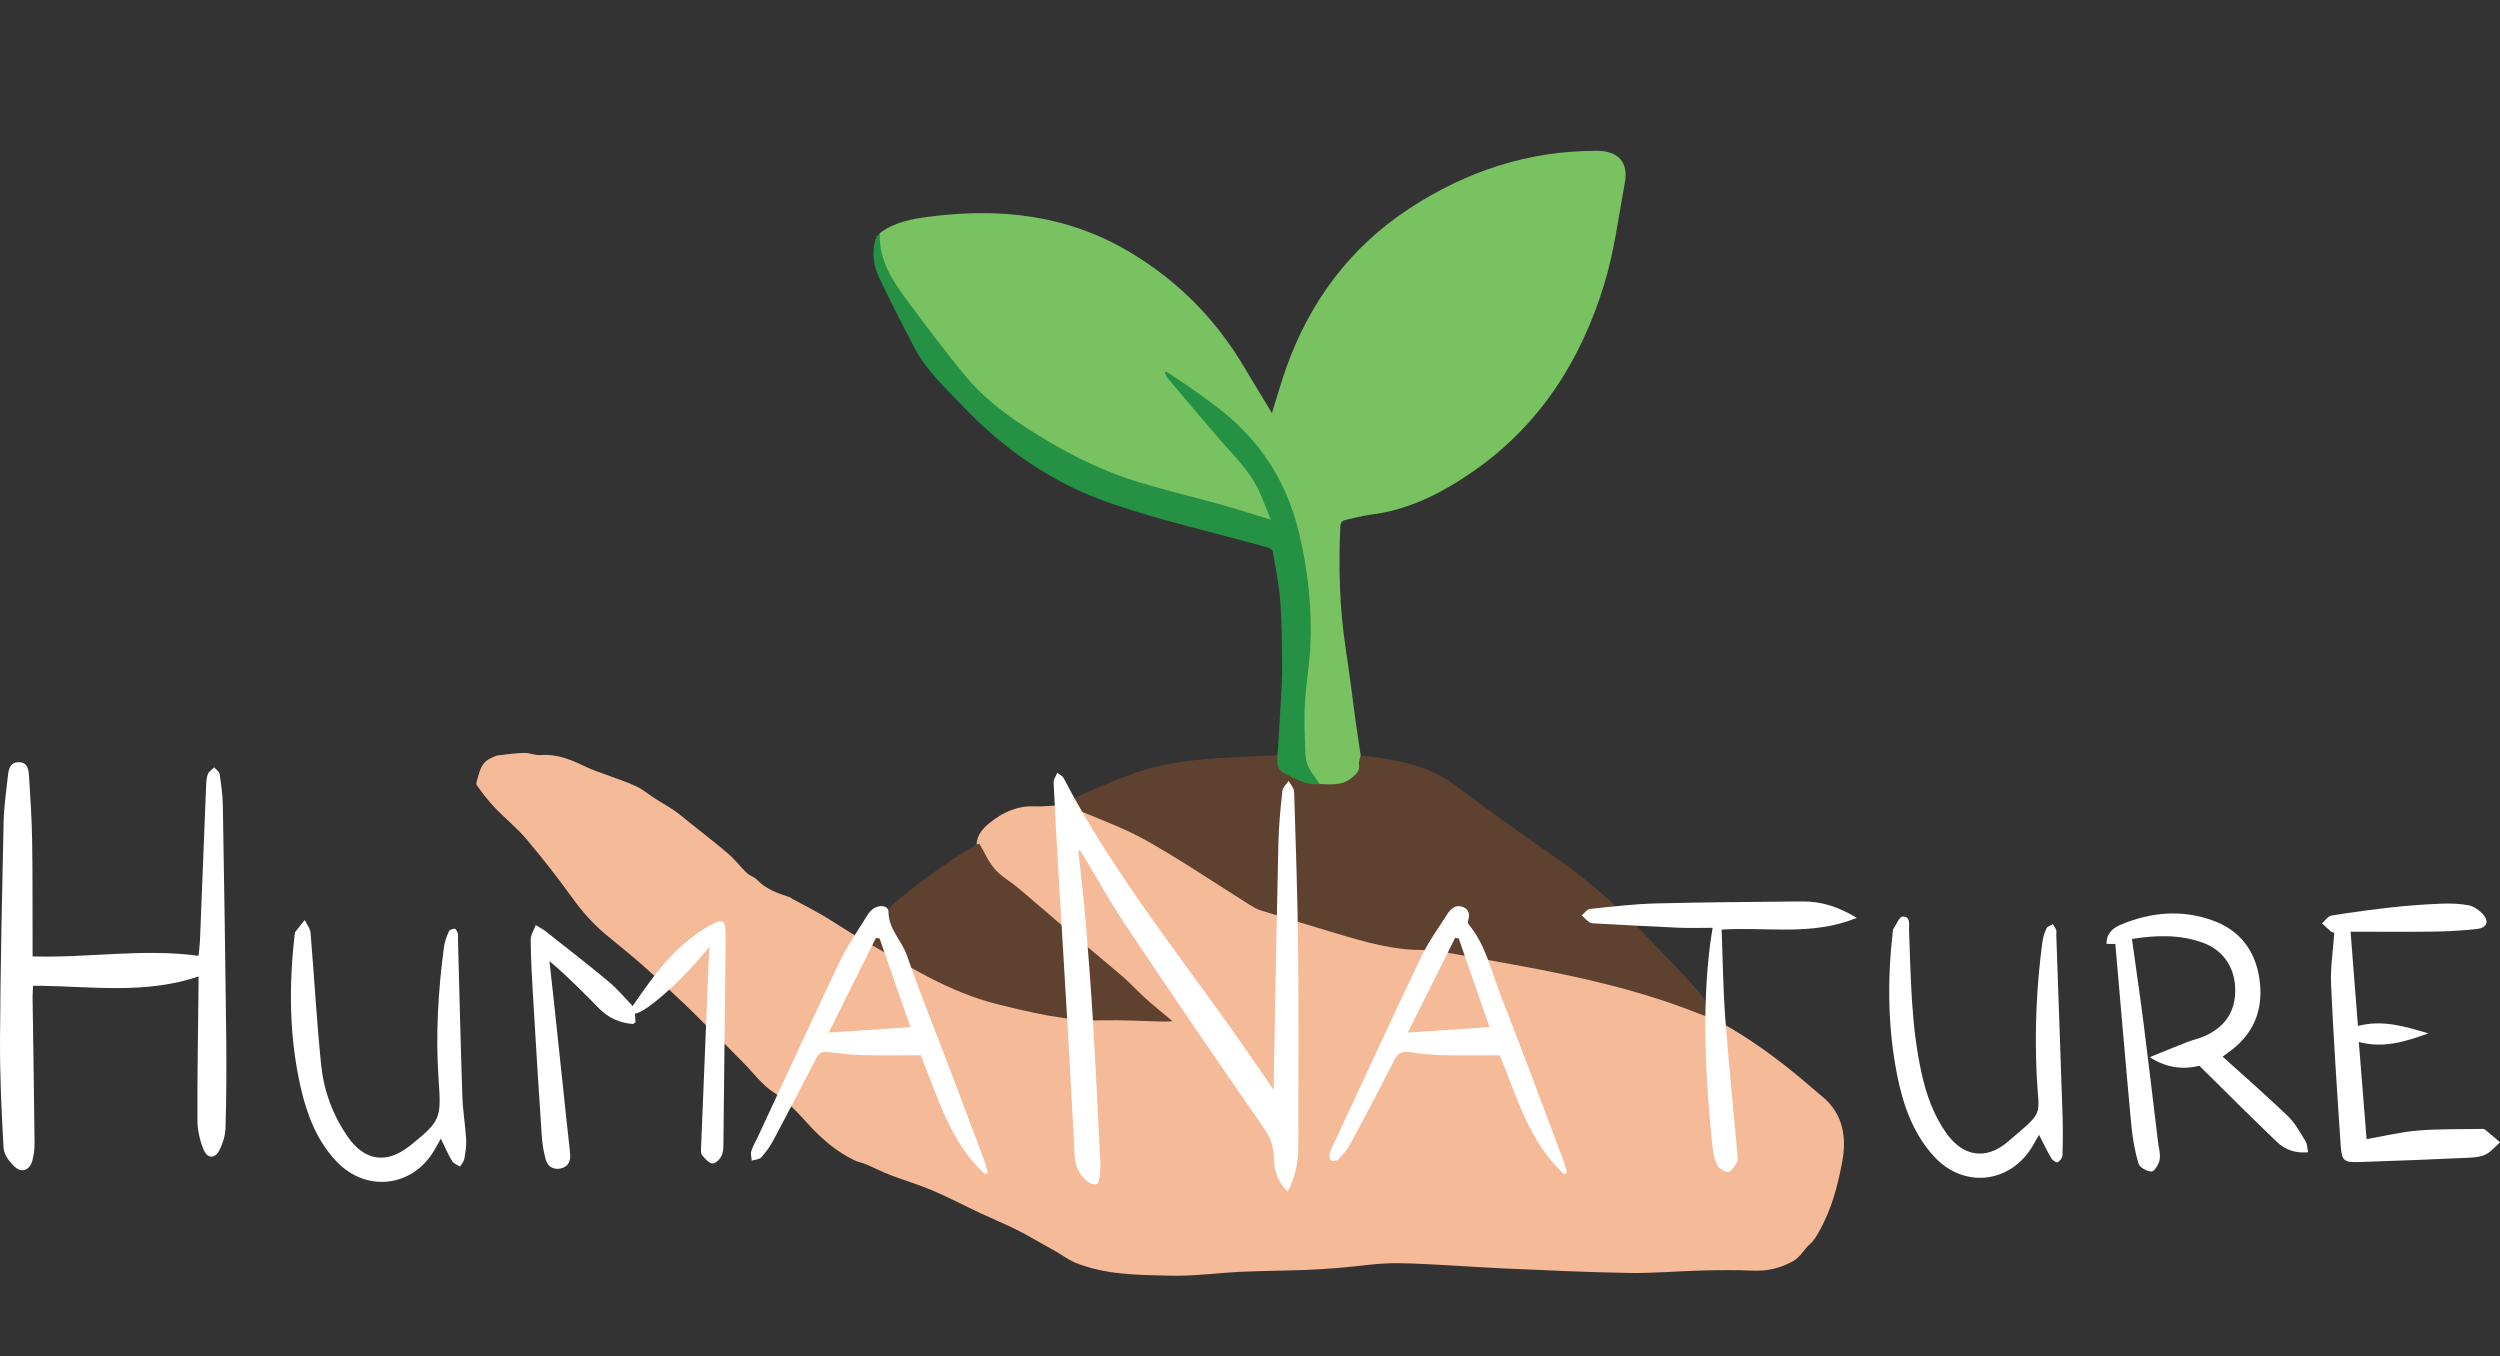 <?xml version="1.0" encoding="utf-8"?>
<!-- Generator: Adobe Illustrator 16.0.0, SVG Export Plug-In . SVG Version: 6.00 Build 0)  -->
<!DOCTYPE svg PUBLIC "-//W3C//DTD SVG 1.1//EN" "http://www.w3.org/Graphics/SVG/1.1/DTD/svg11.dtd">
<svg version="1.1" id="Layer_1" xmlns="http://www.w3.org/2000/svg" xmlns:xlink="http://www.w3.org/1999/xlink" x="0px" y="0px"
	 width="283.465px" height="153.759px" viewBox="-38.361 38.419 283.465 153.759"
	 enable-background="new -38.361 38.419 283.465 153.759" xml:space="preserve">
<rect x="-38.361" y="38.419" width="283.465" height="153.759" fill="#333333" stroke="none"/>
<g>
	<path fill="#F5BA98" d="M72.365,134.174c0.041-1.104,0.762-1.865,1.513-2.471c1.462-1.182,3.129-1.944,5.098-1.853
		c0.811,0.038,1.627-0.062,2.44-0.1c2.064-0.159,3.859,0.677,5.693,1.459c5.771,2.46,10.83,6.12,16.067,9.475
		c1.231,0.787,2.618,1.084,3.96,1.527c3.318,1.101,6.709,1.959,10.051,2.985c1.432,0.438,2.944,0.61,4.442,0.652
		c2.798,0.078,5.539,0.538,8.275,1.062c5.279,1.01,10.562,1.98,15.763,3.364c3.443,0.915,6.772,2.146,10.095,3.415
		c0.267,0.103,0.51,0.248,0.732,0.428l-0.014-0.011c0.046,0.072,0.114,0.124,0.172,0.185c3.362,1.863,6.453,4.112,9.392,6.578
		c0.782,0.656,1.562,1.319,2.336,1.985c2.241,1.92,2.639,4.525,2.164,7.151c-0.506,2.802-1.241,5.604-2.688,8.126
		c-0.278,0.486-0.58,1.003-0.998,1.358c-0.7,0.6-1.044,1.461-1.955,1.955c-1.453,0.789-2.887,1.117-4.51,1.046
		c-1.902-0.083-3.812-0.062-5.715-0.015c-2.765,0.067-5.529,0.323-8.29,0.28c-4.707-0.076-9.414-0.299-14.119-0.508
		c-4.021-0.178-8.037-0.529-12.061-0.601c-2.225-0.039-4.457,0.354-6.688,0.528c-1.327,0.105-2.657,0.199-3.989,0.246
		c-2.354,0.084-4.713,0.091-7.066,0.199c-2.718,0.125-5.438,0.511-8.146,0.447c-3.615-0.084-7.284-0.079-10.729-1.465
		c-0.772-0.312-1.458-0.836-2.186-1.258c-0.432-0.249-0.869-0.487-1.304-0.729c-1.067-0.593-2.116-1.229-3.21-1.768
		c-1.335-0.661-2.717-1.229-4.067-1.86c-1.832-0.859-3.626-1.804-5.485-2.598c-1.545-0.659-3.171-1.129-4.743-1.733
		c-0.958-0.368-1.875-0.843-2.82-1.243c-0.401-0.172-0.851-0.233-1.242-0.421c-2.068-0.997-3.771-2.468-5.297-4.158
		c-1.181-1.308-2.359-2.564-3.882-3.557c-1.312-0.852-2.298-2.21-3.425-3.348c-0.638-0.642-1.263-1.296-1.903-1.936
		c-0.885-0.889-1.78-1.769-2.669-2.649c-0.681-0.676-1.346-1.367-2.045-2.023c-1.6-1.503-3.189-3.02-4.831-4.475
		c-1.355-1.198-2.785-2.313-4.173-3.479c-1.451-1.217-2.686-2.613-3.797-4.162c-1.64-2.281-3.378-4.498-5.19-6.644
		c-1.078-1.276-2.409-2.337-3.565-3.552c-0.75-0.789-1.427-1.657-2.052-2.549c-0.139-0.196,0.049-0.651,0.137-0.974
		c0.244-0.873,0.534-1.728,1.478-2.116c0.248-0.103,0.49-0.26,0.747-0.292c0.997-0.124,1.997-0.264,3-0.286
		c0.628-0.015,1.269,0.295,1.888,0.246c1.907-0.149,3.548,0.57,5.196,1.367c0.713,0.346,1.478,0.584,2.223,0.865
		c1.136,0.432,2.307,0.791,3.404,1.308c0.775,0.363,1.444,0.949,2.173,1.416c0.701,0.449,1.439,0.841,2.123,1.316
		c0.667,0.465,1.287,1.001,1.923,1.51c1.424,1.141,2.876,2.252,4.257,3.443c0.743,0.64,1.339,1.45,2.052,2.129
		c0.348,0.33,0.883,0.473,1.211,0.818c0.99,1.042,2.275,1.482,3.578,1.913c0.156,0.051,0.291,0.162,0.436,0.243
		c1.136,0.614,2.288,1.201,3.403,1.851c1.09,0.637,2.135,1.35,3.215,2.005c0.432,0.261,0.906,0.455,1.361,0.68
		c1.444,0.477,2.695,1.329,3.958,2.13c3.135,1.989,6.414,3.589,10.025,4.587c2.796,0.771,5.564,1.61,8.442,2.008
		c1.094,0.151,2.193,0.267,3.305,0.276c2.891,0.026,5.786-0.16,8.616,0.159c0.114-0.094,0.131-0.165,0.076-0.196
		c-1.743-0.959-2.79-2.696-4.334-3.874c-1.33-1.016-2.622-2.08-3.909-3.148c-2.512-2.084-4.81-4.414-7.343-6.478
		c-1.275-1.039-2.616-2.003-3.82-3.121c-0.676-0.627-1.238-1.394-1.581-2.276C72.818,134.654,72.7,134.341,72.365,134.174z"/>
	<path fill="#78C261" d="M61.405,64.848c1.628-1.235,3.605-1.601,5.514-1.85c8.024-1.047,15.719-0.249,22.875,4.036
		c5.462,3.27,9.721,7.61,12.939,13.045c1.01,1.704,2.049,3.388,3.127,5.17c0.564-1.795,1.037-3.48,1.622-5.126
		c2.679-7.524,7.246-13.654,13.928-18.042c6.431-4.225,13.514-6.582,21.289-6.562c2.426,0.006,3.605,1.288,3.177,3.605
		c-0.706,3.824-1.191,7.726-2.313,11.43c-2.623,8.65-7.286,16.024-14.831,21.276c-3.543,2.468-7.353,4.428-11.749,4.957
		c-0.899,0.108-1.777,0.387-2.67,0.558c-0.45,0.085-0.677,0.254-0.701,0.767c-0.207,4.64-0.093,9.261,0.613,13.862
		c0.428,2.779,0.758,5.573,1.143,8.359c0.172,1.25,0.371,2.494,0.559,3.74c0.363,2.077-0.69,3.021-2.623,3.461
		c-0.617,0.139-1.289,0.086-1.932-0.036c-1.283-0.654-1.71-1.814-1.859-3.144c-0.371-3.268-0.07-6.51,0.262-9.769
		c0.474-4.651,0.501-9.326-0.625-13.899c-0.656-2.667-1.236-5.391-2.583-7.835c-1.71-3.101-3.957-5.758-6.787-7.891
		c-1.787-1.349-3.643-2.606-5.5-3.868c1.119,1.53,2.393,2.926,3.547,4.415c1.277,1.645,2.746,3.108,4.133,4.648
		c1.677,1.865,2.925,3.979,3.67,6.379c0.081,0.262,0.506,0.769,0.232,1.001c-0.223,0.188-0.77-0.105-1.009-0.191
		c-4.421-1.6-9.064-2.408-13.536-3.826c-5.633-1.785-10.786-4.491-15.592-7.925c-3.231-2.307-5.606-5.377-7.974-8.468
		c-1.746-2.278-3.581-4.49-5.059-6.965c-0.723-1.21-1.259-2.479-1.435-3.889C61.195,65.781,61.202,65.306,61.405,64.848z"/>
	<path fill="#5F4130" d="M111.283,127.324c1.205,0.012,2.431,0.217,3.504-0.625c0.555-0.437,1.075-0.804,0.948-1.639
		c-0.047-0.312,0.12-0.657,0.19-0.986c3.727,0.458,7.422,0.969,10.582,3.301c3.648,2.692,7.307,5.379,11.043,7.95
		c3.733,2.566,7.148,5.483,10.288,8.732c2.065,2.139,4.151,4.263,6.127,6.482c0.964,1.086,1.695,2.379,2.532,3.578
		c-0.797-0.274-1.605-0.516-2.388-0.827c-6.685-2.646-13.66-4.185-20.703-5.47c-2.681-0.489-5.358-0.982-8.043-1.447
		c-0.753-0.131-1.523-0.251-2.284-0.239c-3.403,0.047-6.613-0.893-9.821-1.851c-2.904-0.87-5.806-1.745-8.7-2.646
		c-0.45-0.139-0.873-0.403-1.278-0.659c-3.827-2.397-7.572-4.938-11.497-7.163c-2.549-1.445-5.345-2.465-8.062-3.601
		c-0.708-0.297-1.533-0.317-2.302-0.465c2.996-1.256,5.943-2.652,9.006-3.716c2.092-0.726,4.325-1.166,6.53-1.408
		c3.15-0.345,6.335-0.39,9.504-0.565c0.048,0.034,0.112,0.07,0.115,0.117c0.17,2.045,1.897,2.269,3.325,2.817
		C110.335,127.162,110.837,127.141,111.283,127.324z"/>
	<path fill="#5F4130" d="M72.365,134.174c0.155-0.049,0.31-0.096,0.318-0.099c0.605,1.021,1.049,2.09,1.774,2.91
		c0.738,0.834,1.775,1.396,2.642,2.126c1.93,1.625,3.828,3.289,5.753,4.921c2.015,1.708,4.062,3.377,6.062,5.101
		c0.916,0.789,1.728,1.696,2.627,2.503c0.949,0.851,1.946,1.648,3.044,2.572c-0.383,0.022-0.621,0.053-0.858,0.048
		c-2.357-0.05-4.718-0.195-7.071-0.144c-4.087,0.092-7.975-0.855-11.902-1.825c-5.514-1.362-10.193-4.358-14.998-7.144
		c-0.095-0.057-0.165-0.154-0.248-0.231c0.283-0.481,0.495-1.026,0.859-1.435c2.689-3.012,5.949-5.337,9.264-7.588
		C70.521,135.286,71.452,134.745,72.365,134.174z"/>
	<path fill="#259145" d="M111.283,127.324c-1.563,0.138-2.847-0.587-4.143-1.312c-0.837-0.468-0.627-1.241-0.683-1.949
		c0.034-0.31,0.081-0.617,0.099-0.927c0.145-2.374,0.293-4.747,0.414-7.123c0.05-0.963,0.06-1.932,0.04-2.896
		c-0.046-2.216-0.031-4.44-0.212-6.647c-0.151-1.859-0.525-3.703-0.854-5.546c-0.033-0.189-0.413-0.39-0.668-0.461
		c-5.873-1.634-11.845-2.975-17.604-4.941c-6.529-2.229-12.145-6.071-16.936-11.117c-1.921-2.024-3.992-3.903-5.32-6.392
		c-1.427-2.679-2.801-5.389-4.101-8.131c-0.642-1.354-0.821-2.834-0.421-4.329c0.088-0.066,0.18-0.132,0.114-0.265
		c0.132-0.146,0.264-0.292,0.396-0.438c-0.146,3.255,1.647,5.704,3.445,8.121c2.029,2.727,4.078,5.444,6.24,8.066
		c1.888,2.288,4.217,4.116,6.699,5.74c4.056,2.655,8.322,4.895,12.966,6.312c3.059,0.935,6.181,1.669,9.263,2.529
		c1.823,0.509,3.625,1.088,5.71,1.719c-0.525-1.276-0.93-2.426-1.459-3.515c-1.007-2.068-2.663-3.65-4.146-5.363
		c-2.04-2.355-4.043-4.742-6.055-7.123c-0.155-0.182-0.244-0.418-0.364-0.629c0.049-0.057,0.095-0.114,0.143-0.172
		c0.827,0.547,1.667,1.073,2.478,1.643c1.114,0.78,2.222,1.573,3.305,2.396c4.762,3.611,7.837,8.266,9.267,14.133
		c1.057,4.336,1.532,8.677,1.311,13.103c-0.106,2.115-0.485,4.216-0.61,6.33c-0.099,1.669-0.021,3.35,0.025,5.023
		c0.018,0.672,0.027,1.399,0.284,1.999C110.238,125.937,110.813,126.608,111.283,127.324z"/>
	<path fill="#78C261" d="M61.009,65.287c-0.038,0.088-0.076,0.176-0.114,0.265C60.934,65.464,60.972,65.376,61.009,65.287z"/>
	<path fill="#5F4130" d="M156.655,154.292c-0.058-0.062-0.116-0.123-0.174-0.185C156.54,154.169,156.598,154.231,156.655,154.292z"
		/>
</g>
<g>
	<path fill="#FFFFFF" d="M83.899,134.918c0.269,2.488,0.585,4.969,0.795,7.462c0.333,3.941,0.636,7.887,0.873,11.838
		c0.317,5.282,0.566,10.567,0.829,15.854c0.03,0.585,0.001,1.174-0.066,1.756c-0.035,0.31-0.144,0.782-0.343,0.857
		c-0.256,0.097-0.7-0.043-0.951-0.232c-0.959-0.72-1.471-1.722-1.539-2.919c-0.246-4.384-0.462-8.769-0.714-13.15
		c-0.365-6.337-0.753-12.674-1.125-19.011c-0.199-3.405-0.399-6.812-0.553-10.217c-0.017-0.365,0.268-0.742,0.412-1.115
		c0.249,0.204,0.596,0.355,0.732,0.618c5.931,11.434,14.194,21.297,21.412,31.861c0.725,1.059,1.459,2.109,2.407,3.473
		c0-0.706-0.007-1.072,0.003-1.44c0.164-8.823,0.315-17.645,0.518-26.468c0.045-1.995,0.238-3.989,0.452-5.979
		c0.041-0.402,0.462-0.764,0.711-1.145c0.216,0.408,0.611,0.812,0.625,1.229c0.188,5.997,0.391,11.995,0.453,17.994
		c0.074,7.414,0.022,14.826,0.018,22.241c0,1.731-0.31,3.397-1.204,5.106c-1.168-1.115-1.52-2.42-1.56-3.767
		c-0.035-1.283-0.354-2.301-1.122-3.407c-5.302-7.619-10.52-15.303-15.687-23.017c-1.719-2.566-3.213-5.286-4.811-7.934
		c-0.115-0.189-0.233-0.378-0.35-0.565C84.041,134.868,83.97,134.895,83.899,134.918z"/>
	<path fill="#FFFFFF" d="M-15.851,149.138c-5.91,1.998-11.873,1.152-17.794,1.058c-0.272-0.005-0.543,0-0.961,0
		c-0.023,0.434-0.066,0.846-0.061,1.259c0.074,5.485,0.168,10.974,0.225,16.461c0.006,0.731-0.064,1.495-0.277,2.191
		c-0.3,0.98-1.16,1.321-1.92,0.654c-0.617-0.543-1.27-1.414-1.314-2.174c-0.245-4.145-0.43-8.302-0.405-12.454
		c0.05-8.193,0.23-16.383,0.408-24.575c0.039-1.681,0.293-3.354,0.468-5.027c0.083-0.8,0.205-1.694,1.245-1.69
		c1.078,0.005,1.127,0.963,1.177,1.729c0.153,2.385,0.304,4.773,0.343,7.162c0.063,3.92,0.037,7.842,0.05,11.762
		c0.001,0.427,0,0.852,0,1.367c6.289,0.197,12.484-0.927,18.817-0.066c0.055-0.57,0.137-1.137,0.162-1.703
		c0.235-5.837,0.458-11.672,0.694-17.508c0.019-0.47,0.036-0.964,0.2-1.39c0.117-0.304,0.477-0.514,0.728-0.766
		c0.21,0.252,0.564,0.483,0.606,0.76c0.176,1.16,0.343,2.336,0.364,3.506c0.152,8.778,0.286,17.558,0.386,26.338
		c0.038,3.411,0.015,6.823-0.079,10.233c-0.024,0.86-0.298,1.774-0.682,2.552c-0.497,1.009-1.377,1.004-1.808-0.047
		c-0.417-1.02-0.691-2.174-0.697-3.271c-0.023-5.019,0.072-10.035,0.125-15.053C-15.847,150.024-15.851,149.602-15.851,149.138z"/>
	<path fill="#FFFFFF" d="M203.372,144.885c0.465,3.35,0.936,6.556,1.345,9.769c0.558,4.388,1.07,8.78,1.601,13.17
		c0.081,0.699,0.305,1.423,0.194,2.088c-0.088,0.516-0.6,1.342-0.923,1.343c-0.513,0-1.355-0.475-1.484-0.918
		c-0.413-1.414-0.667-2.898-0.807-4.37c-0.636-6.822-1.208-13.649-1.81-20.516c-0.263,0-0.593,0-0.986,0
		c-0.063-1.25,0.815-1.858,1.655-2.209c3.4-1.413,6.9-1.72,10.419-0.438c2.997,1.093,4.717,3.331,5.22,6.414
		c0.53,3.243-0.348,6.062-3.015,8.171c-0.332,0.262-0.679,0.503-1.13,0.838c2.521,2.282,5.027,4.461,7.416,6.761
		c0.817,0.786,1.375,1.856,1.989,2.836c0.192,0.304,0.181,0.734,0.293,1.244c-1.442,0.141-2.619-0.294-3.521-1.152
		c-2.918-2.781-5.755-5.642-8.812-8.656c-1.625,0.411-3.579,0.359-5.628-0.973c1.559-0.631,2.885-1.181,4.223-1.702
		c0.726-0.281,1.506-0.442,2.205-0.779c2.317-1.124,3.421-2.966,3.247-5.587c-0.152-2.291-1.443-4.126-3.722-4.934
		C208.729,144.358,206.05,144.455,203.372,144.885z"/>
	<path fill="#FFFFFF" d="M42.085,145.746c-2.531,3.248-7.116,7.515-8.455,7.599c0.023,0.332,0.046,0.662,0.069,0.988
		c-0.141,0.082-0.244,0.201-0.335,0.192c-1.454-0.131-2.725-0.673-3.759-1.723c-1.808-1.839-3.613-3.682-5.666-5.405
		c0.175,1.598,0.357,3.197,0.529,4.797c0.527,4.943,1.05,9.888,1.575,14.831c0.083,0.777,0.195,1.554,0.245,2.336
		c0.051,0.797-0.289,1.394-1.113,1.555c-0.817,0.163-1.437-0.252-1.649-0.993c-0.256-0.895-0.401-1.838-0.464-2.77
		c-0.356-5.316-0.683-10.638-0.997-15.956c-0.123-2.074-0.237-4.148-0.253-6.225c-0.004-0.554,0.371-1.107,0.572-1.663
		c0.386,0.24,0.798,0.45,1.153,0.729c2.389,1.884,4.796,3.749,7.131,5.697c1.003,0.839,1.848,1.866,2.707,2.752
		c2.463-3.593,5.069-7.276,9.289-9.411c0.892-0.452,1.185-0.123,1.221,0.663c0.053,1.136,0.019,2.274,0.008,3.412
		c-0.071,6.902-0.141,13.801-0.225,20.704c-0.006,0.542,0.01,1.139-0.208,1.607c-0.183,0.395-0.721,0.913-1.047,0.877
		c-0.424-0.047-0.834-0.549-1.164-0.935c-0.148-0.172-0.132-0.525-0.121-0.794c0.286-7.166,0.582-14.329,0.877-21.495
		C42.025,146.658,42.059,146.204,42.085,145.746z"/>
	<path fill="#FFFFFF" d="M226.314,144.169c-0.075-0.021-0.252-0.027-0.356-0.118c-0.358-0.296-0.692-0.625-1.035-0.941
		c0.356-0.306,0.68-0.816,1.075-0.882c2.312-0.374,4.641-0.686,6.972-0.943c1.789-0.195,3.589-0.325,5.39-0.399
		c1.045-0.045,2.119-0.014,3.144,0.17c0.569,0.103,1.16,0.498,1.574,0.926c0.854,0.884,0.596,1.64-0.619,1.774
		c-1.633,0.178-3.283,0.27-4.925,0.295c-3.13,0.043-6.261,0.01-9.373,0.01c0.291,3.719,0.557,7.104,0.837,10.688
		c2.688-0.72,5.197,0.001,7.978,0.84c-2.646,0.959-5.069,1.707-7.88,0.977c0.299,3.764,0.588,7.369,0.881,11.013
		c2.004-0.347,3.905-0.814,5.832-0.973c2.366-0.197,4.754-0.137,7.132-0.181c0.156-0.005,0.355-0.019,0.459,0.066
		c0.581,0.468,1.14,0.964,1.705,1.448c-0.533,0.471-1.003,1.067-1.62,1.379c-0.565,0.286-1.284,0.342-1.941,0.372
		c-4.113,0.185-8.221,0.356-12.334,0.486c-1.822,0.056-2.046-0.104-2.172-1.938c-0.409-6.053-0.811-12.11-1.086-18.171
		C225.861,148.164,226.174,146.245,226.314,144.169z"/>
	<path fill="#FFFFFF" d="M73.308,171.542c-3.973-3.652-5.328-8.757-7.274-13.47c-2.263,0-4.47,0.043-6.673-0.015
		c-1.289-0.034-2.577-0.192-3.859-0.359c-0.697-0.092-1.038,0.159-1.351,0.774c-1.579,3.104-3.195,6.19-4.838,9.263
		c-0.366,0.685-0.833,1.335-1.355,1.906c-0.228,0.25-0.715,0.259-1.084,0.379c-0.024-0.361-0.145-0.748-0.05-1.073
		c0.152-0.519,0.451-0.997,0.682-1.493c3.121-6.699,6.201-13.419,9.388-20.091c0.856-1.79,2.021-3.436,3.068-5.128
		c0.2-0.327,0.475-0.657,0.796-0.848c0.665-0.391,1.617-0.302,1.623,0.44c0.018,1.968,1.494,3.218,2.079,4.9
		c1.514,4.353,3.251,8.629,4.888,12.94c1.305,3.432,2.599,6.871,3.886,10.312c0.172,0.461,0.279,0.951,0.417,1.427
		C73.536,171.452,73.423,171.497,73.308,171.542z M64.872,154.88c-1.195-3.434-2.35-6.75-3.504-10.066
		c-0.138-0.014-0.278-0.026-0.417-0.04c-1.759,3.526-3.516,7.054-5.346,10.721C58.833,155.28,61.792,155.085,64.872,154.88z"/>
	<path fill="#FFFFFF" d="M138.981,171.548c-3.978-3.645-5.331-8.744-7.277-13.471c-2.251,0-4.456,0.04-6.656-0.015
		c-1.21-0.033-2.423-0.18-3.623-0.355c-0.858-0.123-1.311,0.149-1.712,0.952c-1.601,3.18-3.274,6.323-4.964,9.459
		c-0.348,0.643-0.853,1.217-1.357,1.756c-0.157,0.167-0.639,0.238-0.809,0.12c-0.171-0.12-0.258-0.571-0.175-0.805
		c0.248-0.694,0.595-1.357,0.909-2.033c3.155-6.771,6.273-13.56,9.495-20.298c0.805-1.684,1.93-3.218,2.936-4.801
		c0.401-0.624,0.964-1.112,1.769-0.795c0.717,0.284,0.803,0.885,0.571,1.571c-0.04,0.118,0.005,0.316,0.086,0.413
		c1.935,2.323,2.538,5.26,3.601,7.97c2.438,6.222,4.757,12.489,7.114,18.74c0.176,0.462,0.286,0.949,0.425,1.428
		C139.204,171.439,139.095,171.492,138.981,171.548z M121.258,155.5c3.246-0.22,6.225-0.418,9.275-0.624
		c-1.189-3.419-2.345-6.742-3.5-10.064c-0.133-0.015-0.27-0.031-0.404-0.046C124.873,148.275,123.116,151.788,121.258,155.5z"/>
	<path fill="#FFFFFF" d="M192.84,167.092c-0.234,0.408-0.467,0.812-0.699,1.214c-2.494,4.304-7.824,4.927-11.205,1.247
		c-2.406-2.624-3.533-5.898-4.201-9.304c-1.05-5.348-1.103-10.745-0.484-16.15c0.013-0.116,0.004-0.255,0.065-0.344
		c0.343-0.504,0.694-1.405,1.056-1.41c0.95-0.015,0.702,0.929,0.727,1.548c0.202,5.4,0.237,10.815,1.401,16.13
		c0.548,2.502,1.388,4.899,2.908,6.99c1.878,2.575,4.455,2.939,6.879,0.869c4.312-3.68,3.504-2.705,3.279-7.627
		c-0.231-5.029-0.017-10.03,0.65-15.015c0.071-0.536,0.241-1.077,0.471-1.567c0.104-0.216,0.467-0.31,0.715-0.462
		c0.128,0.217,0.295,0.421,0.378,0.655c0.061,0.174,0.006,0.386,0.014,0.583c0.236,6.813,0.484,13.628,0.708,20.441
		c0.05,1.515,0.04,3.033-0.011,4.548c-0.012,0.274-0.302,0.646-0.559,0.769c-0.139,0.067-0.579-0.244-0.718-0.482
		C193.73,168.9,193.322,168.033,192.84,167.092z"/>
	<path fill="#FFFFFF" d="M11.628,167.526c-0.244,0.431-0.485,0.862-0.733,1.29c-2.46,4.236-7.754,4.86-11.135,1.262
		c-2.184-2.322-3.302-5.227-4.002-8.257c-1.325-5.746-1.383-11.571-0.71-17.411c0.013-0.117,0.018-0.255,0.082-0.341
		c0.342-0.45,0.703-0.889,1.056-1.331c0.23,0.476,0.621,0.94,0.664,1.435c0.425,5.029,0.692,10.077,1.215,15.096
		c0.298,2.854,1.3,5.561,2.943,7.96c1.974,2.881,4.485,3.223,7.189,1.04c3.385-2.734,3.488-3.029,3.18-7.352
		c-0.36-5.065-0.068-10.107,0.605-15.133c0.082-0.609,0.31-1.211,0.559-1.776c0.075-0.172,0.447-0.298,0.674-0.283
		c0.124,0.006,0.269,0.332,0.334,0.537c0.057,0.18,0.011,0.387,0.017,0.584c0.16,5.956,0.298,11.914,0.497,17.867
		c0.055,1.643,0.338,3.273,0.433,4.914c0.042,0.73-0.082,1.481-0.212,2.208c-0.055,0.309-0.319,0.578-0.489,0.866
		c-0.307-0.21-0.727-0.348-0.9-0.637C12.442,169.304,12.095,168.483,11.628,167.526z"/>
	<path fill="#FFFFFF" d="M172.161,142.495c-5.083,2.089-10.229,0.994-15.313,1.327c0.132,3.374,0.163,6.698,0.409,10.005
		c0.385,5.149,0.92,10.288,1.377,15.435c0.03,0.31,0.088,0.68-0.049,0.922c-0.244,0.434-0.591,1.057-0.96,1.105
		c-0.4,0.054-1.078-0.356-1.273-0.749c-0.337-0.677-0.479-1.482-0.558-2.251c-0.766-7.533-1.195-15.073-0.274-22.627
		c0.072-0.61,0.181-1.215,0.308-2.043c-1.392,0-2.639,0.045-3.881-0.012c-3.13-0.133-6.257-0.312-9.384-0.479
		c-0.232-0.014-0.505-0.009-0.684-0.128c-0.329-0.218-0.599-0.521-0.895-0.787c0.307-0.255,0.591-0.696,0.916-0.732
		c2.49-0.262,4.983-0.56,7.482-0.626c5.522-0.144,11.051-0.166,16.574-0.226C168.153,140.602,170.146,141.248,172.161,142.495z"/>
</g>
</svg>
